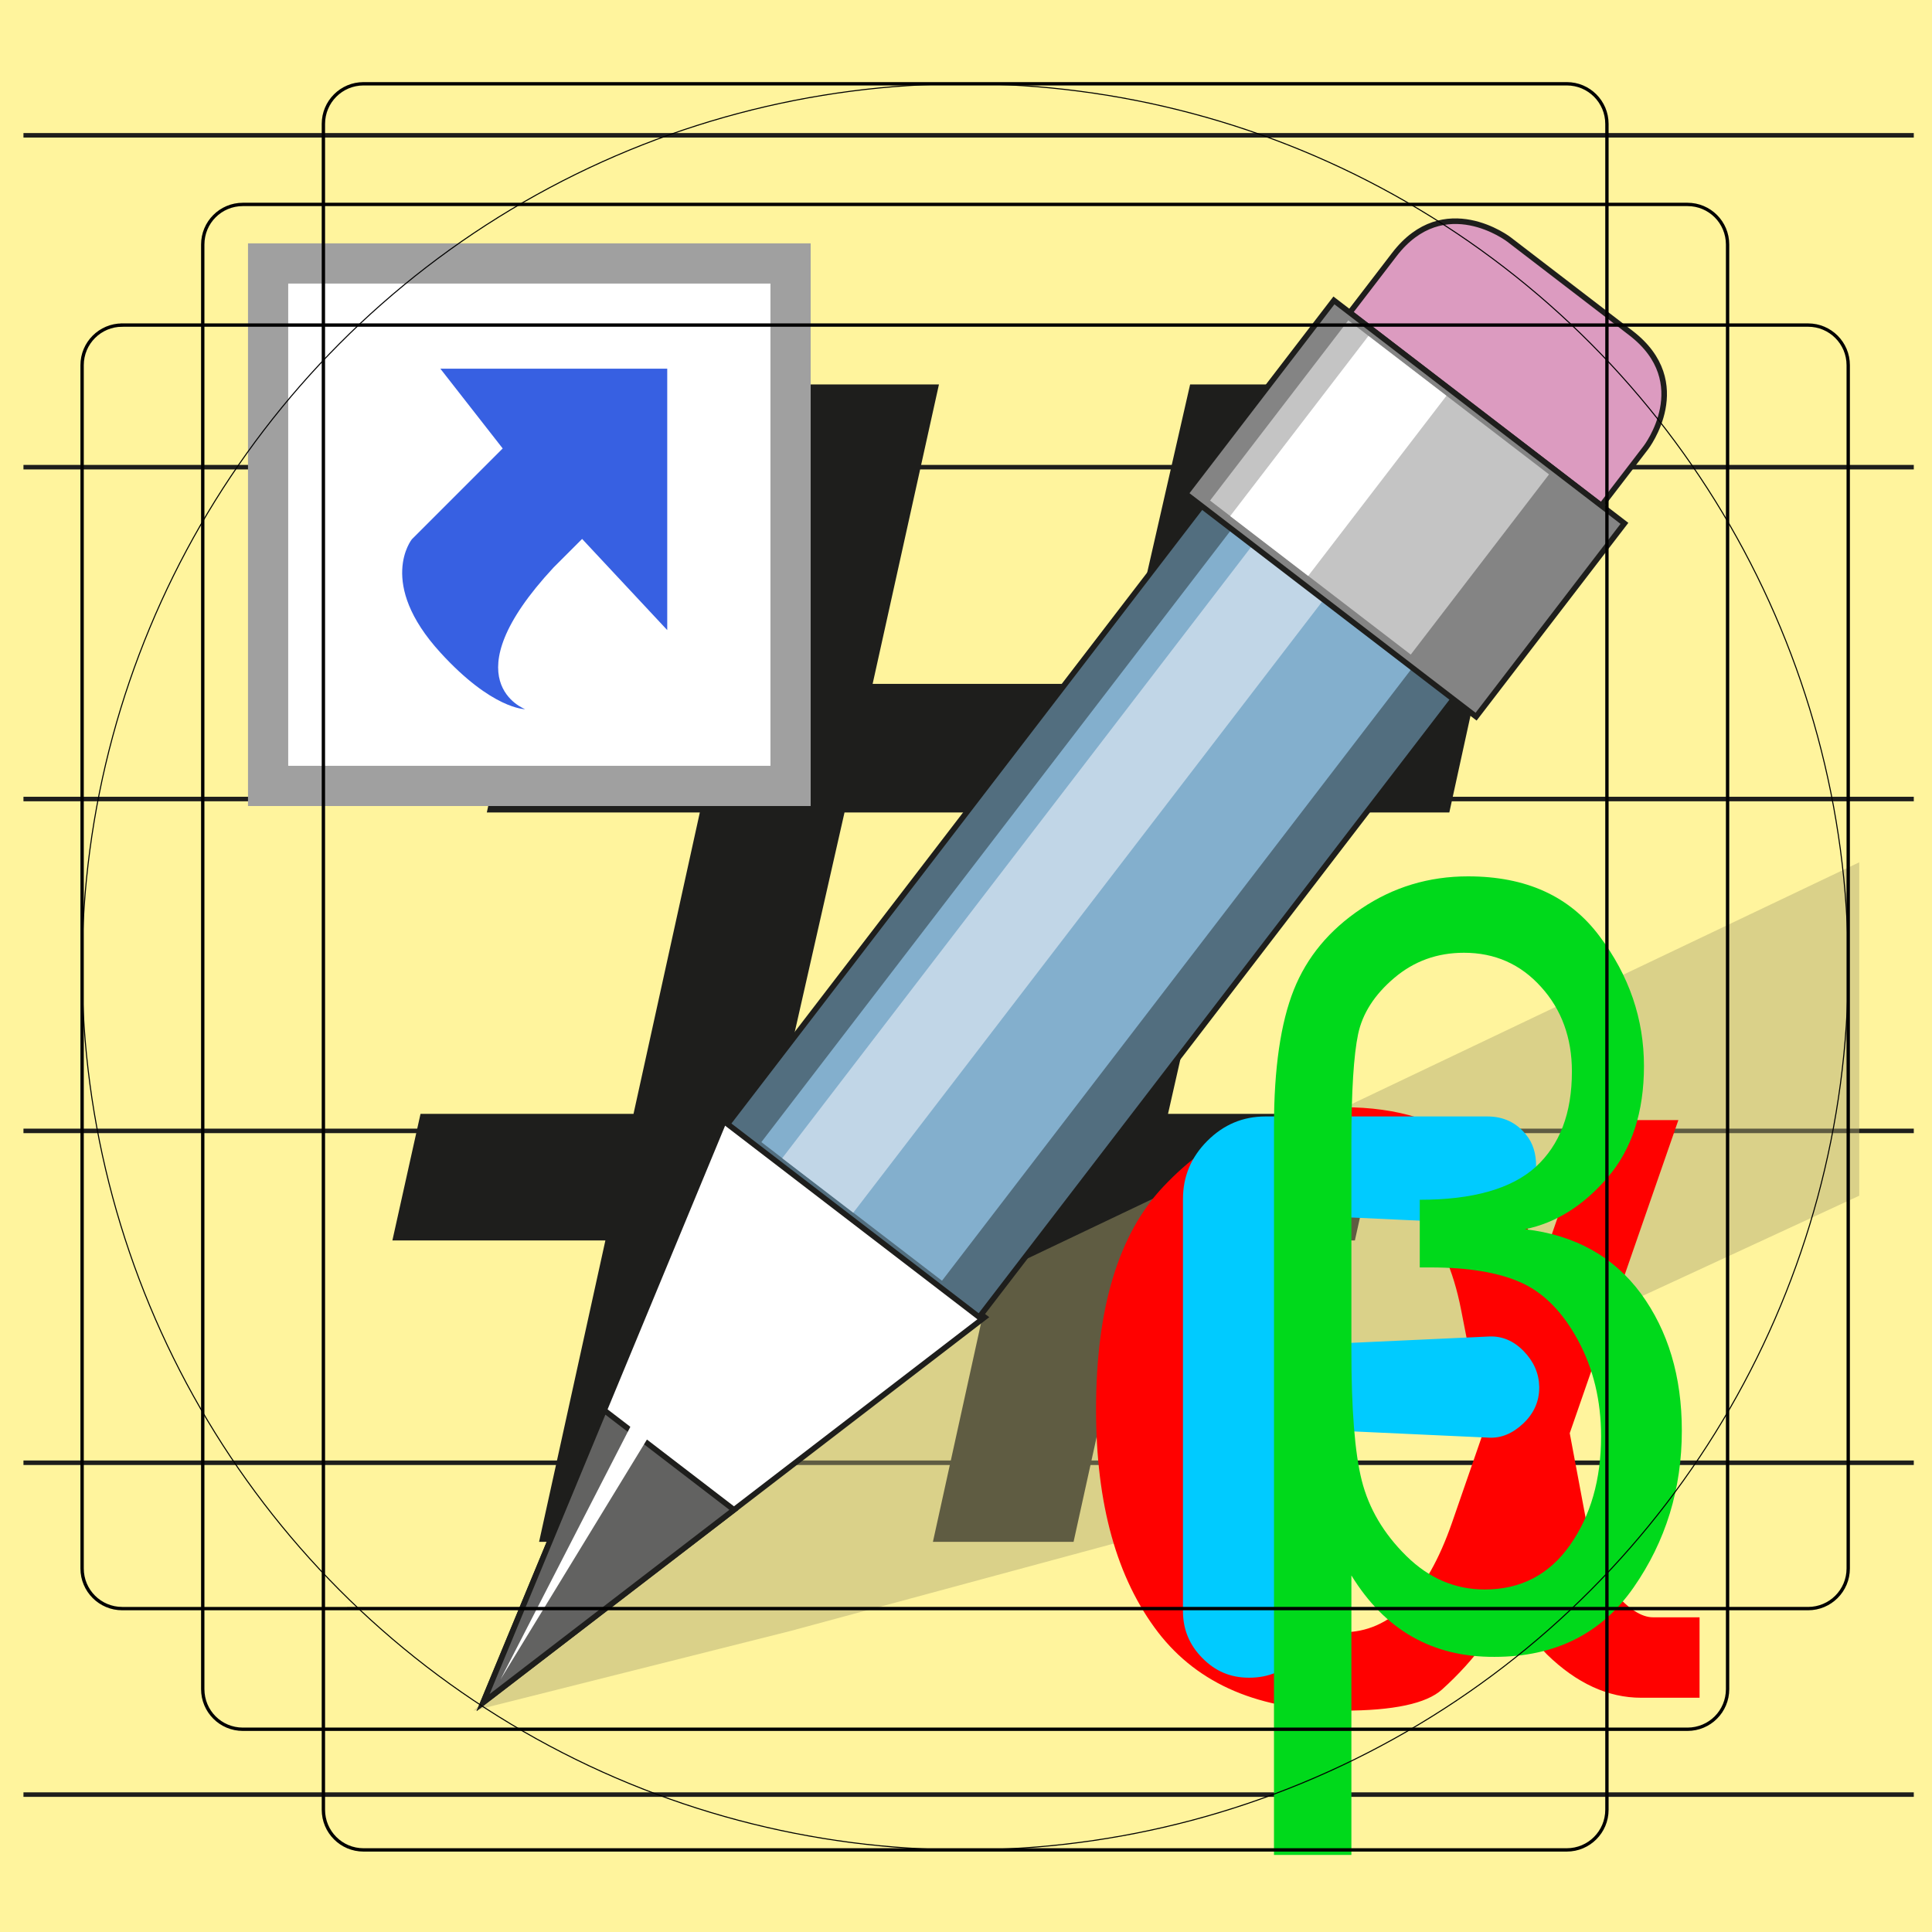 <?xml version="1.0" encoding="UTF-8" standalone="no"?>
<!-- Generator: Adobe Illustrator 16.2.0, SVG Export Plug-In . SVG Version: 6.00 Build 0)  -->

<svg
   xmlns:dc="http://purl.org/dc/elements/1.1/"
   xmlns:cc="http://creativecommons.org/ns#"
   xmlns:rdf="http://www.w3.org/1999/02/22-rdf-syntax-ns#"
   xmlns:svg="http://www.w3.org/2000/svg"
   xmlns="http://www.w3.org/2000/svg"
   xmlns:xlink="http://www.w3.org/1999/xlink"
   xmlns:sodipodi="http://sodipodi.sourceforge.net/DTD/sodipodi-0.dtd"
   xmlns:inkscape="http://www.inkscape.org/namespaces/inkscape"
   version="1.1"
   id="svg2"
   sodipodi:docname="omn_ic_adaptive.svg"
   inkscape:export-ydpi="80"
   inkscape:export-filename="/home/mvb/tmp/git/lab/Android/My_icons/MVB_logo/mvb_logo_512.png"
   inkscape:export-xdpi="80"
   inkscape:version="0.92.5 (2060ec1f9f, 2020-04-08)"
   x="0px"
   y="0px"
   width="576.5"
   height="576.5"
   viewBox="0 0 576.5 576.5"
   enable-background="new 0 0 576 576"
   xml:space="preserve"><defs
     id="defs4244"><clipPath
       id="SVGID_4_"><use
         id="use4216"
         overflow="visible"
         xlink:href="#SVGID_3_"
         style="overflow:visible"
         x="0"
         y="0"
         width="100%"
         height="100%" /></clipPath></defs><sodipodi:namedview
     id="base"
     inkscape:cx="31.213626"
     inkscape:cy="33.715609"
     showguides="true"
     showgrid="false"
     pagecolor="#ffffff"
     borderopacity="1.0"
     bordercolor="#666666"
     inkscape:zoom="0.50000001"
     inkscape:window-x="0"
     inkscape:document-units="px"
     inkscape:pageshadow="2"
     inkscape:guide-bbox="true"
     inkscape:current-layer="layer6"
     inkscape:window-maximized="1"
     inkscape:pageopacity="0.0"
     inkscape:window-height="1007"
     inkscape:window-width="1920"
     inkscape:window-y="0"
     fit-margin-top="0"
     fit-margin-left="0"
     fit-margin-right="0"
     fit-margin-bottom="0"><sodipodi:guide
       orientation="1,0"
       position="552,574.777"
       id="guide2985"
       inkscape:locked="false" /><sodipodi:guide
       orientation="1,0"
       position="24,307.086"
       id="guide2987"
       inkscape:locked="false" /><sodipodi:guide
       orientation="0,1"
       position="16.162,24"
       id="guide2989"
       inkscape:locked="false" /><sodipodi:guide
       orientation="0,1"
       position="78.792,552"
       id="guide2991"
       inkscape:locked="false" /><sodipodi:guide
       orientation="0,1"
       position="243.245,284.257"
       id="guide3793"
       inkscape:locked="false" /><sodipodi:guide
       orientation="1,0"
       position="288,301.935"
       id="guide3795"
       inkscape:locked="false" /></sodipodi:namedview><g
     inkscape:groupmode="layer"
     id="layer3"
     inkscape:label="BG"
     style="display:inline"
     transform="translate(0,0.5)"><g
       id="g5414"
       transform="translate(0,-0.5)"><rect
         style="fill:#fff49d"
         y="0"
         height="576.5"
         width="576.5"
         x="0"
         id="background" /><path
         style="fill:#1e1e1c"
         inkscape:connector-curvature="0"
         d="m 326.347,242.433 -19.787,89.938 h -74.948 l 20.387,-89.938 z M 440.869,204.06 h -63.558 l 19.785,-89.339 H 355.125 L 334.74,204.06 h -74.349 l 19.786,-89.339 h -42.57 l -20.388,89.339 h -63.557 l -8.395,38.374 h 63.558 l -19.787,89.938 h -63.556 l -8.395,37.775 h 63.557 l -19.786,89.938 h 42.57 l 19.787,-89.938 h 74.949 l -19.786,89.938 h 41.971 l 19.787,-89.938 h 64.156 l 8.395,-37.775 h -64.156 l 20.385,-89.938 h 63.557 z"
         id="hashtag" /><g
         id="lines"><line
           style="fill:none;stroke:#1e1e1c;stroke-width:1.347"
           y2="139.401"
           x2="571.066"
           y1="139.401"
           x1="7"
           id="line4194" /><line
           style="fill:none;stroke:#1e1e1c;stroke-width:1.347"
           y2="238.426"
           x2="571.066"
           y1="238.426"
           x1="7"
           id="line4196" /><line
           style="fill:none;stroke:#1e1e1c;stroke-width:1.347"
           y2="337.453"
           x2="571.066"
           y1="337.453"
           x1="7"
           id="line4198" /><line
           style="fill:none;stroke:#1e1e1c;stroke-width:1.347"
           y2="436.476"
           x2="571.066"
           y1="436.476"
           x1="7"
           id="line4200" /><line
           style="fill:none;stroke:#1e1e1c;stroke-width:1.347"
           y2="535.5"
           x2="571.066"
           y1="535.5"
           x1="7"
           id="line4202" /><line
           style="fill:none;stroke:#1e1e1c;stroke-width:1.347"
           y2="40.376"
           x2="571.066"
           y1="40.376"
           x1="7"
           id="line4204" /></g></g></g><g
     inkscape:groupmode="layer"
     id="layer1"
     inkscape:label="FG"
     style="display:inline"
     transform="translate(0,0.5)"><polygon
       id="polygon4190-3"
       points="270.045,360.7 269.15,359.667 136.5,480.5 230.922,456.752 330.136,429.934 329.24,428.898 550,326.828 550,227.344 "
       style="fill:#ada870;fill-opacity:0.455"
       transform="translate(4.789,29.464)" /><g
       id="g5069"><polygon
         transform="matrix(0.924,0,0,0.924,-31.018,32.533)"
         id="polygon4206"
         points="351.563,389.625 267.616,325.713 189.576,514.073 "
         style="fill:#ffffff" /><polygon
         transform="matrix(0.924,0,0,0.924,-31.018,32.533)"
         id="polygon4208"
         points="351.563,389.625 267.616,325.713 189.576,514.073 "
         style="fill:none;stroke:#1e1e1c;stroke-width:1.8" /><g
         transform="matrix(0.924,0,0,0.924,-31.018,32.533)"
         id="g4210"><defs
           id="defs4212"><rect
             height="518.372"
             width="569.049"
             y="34.128"
             x="3.5"
             id="SVGID_3_" /></defs><clipPath
           id="clipPath4402"><use
             id="use4404"
             overflow="visible"
             xlink:href="#SVGID_3_"
             style="overflow:visible"
             x="0"
             y="0"
             width="100%"
             height="100%" /></clipPath><path
           id="path4218"
           d="m 437.585,106.752 c 0,0 -16.055,20.926 4.87,36.982 l 39.39,30.226 c 0,0 20.927,16.058 36.984,-4.868 l 46.282,-60.317 c 0,0 16.057,-20.926 -4.87,-36.982 l -39.39,-30.226 c 0,0 -20.924,-16.058 -36.984,4.867 z"
           clip-path="url(#SVGID_4_)"
           inkscape:connector-curvature="0"
           style="fill:#dc9bc0" /><path
           id="path4220"
           d="m 437.585,106.752 c 0,0 -16.055,20.926 4.87,36.982 l 39.39,30.226 c 0,0 20.927,16.058 36.984,-4.868 l 46.282,-60.317 c 0,0 16.057,-20.926 -4.87,-36.982 l -39.39,-30.226 c 0,0 -20.924,-16.058 -36.984,4.867 z"
           clip-path="url(#SVGID_4_)"
           inkscape:connector-curvature="0"
           style="fill:none;stroke:#1e1e1c;stroke-width:1.8" /></g><rect
         id="rect4222"
         height="305.136"
         width="94.654"
         transform="rotate(-142.5)"
         y="-133.542"
         x="-470.758"
         style="fill:#526e7f" /><rect
         id="rect4224"
         height="305.136"
         width="94.654"
         transform="rotate(-142.5)"
         y="-133.542"
         x="-470.758"
         style="fill:none;stroke:#1e1e1c;stroke-width:1.664" /><rect
         id="rect4226"
         height="303.272"
         width="67.945"
         transform="rotate(-142.5)"
         y="-131.678"
         x="-455.348"
         style="fill:#83afcd" /><rect
         id="rect4228"
         height="303.252"
         width="26.728"
         transform="rotate(-142.504)"
         y="-131.723"
         x="-421.975"
         style="fill:#c1d6e7" /><polygon
         transform="matrix(0.924,0,0,0.924,-31.018,32.533)"
         id="polygon4230"
         points="270.595,451.829 228.687,419.673 189.575,514.076 "
         style="fill:#626261" /><polygon
         transform="matrix(0.924,0,0,0.924,-31.018,32.533)"
         id="polygon4232"
         points="270.595,451.829 228.687,419.673 189.575,514.076 "
         style="fill:none;stroke:#1e1e1c;stroke-width:1.8" /><polygon
         transform="matrix(0.924,0,0,0.924,-31.018,32.533)"
         id="polygon4234"
         points="245.896,423.55 240.4,418.665 195.219,506.585 "
         style="fill:#ffffff" /><rect
         id="rect4236"
         height="72.706"
         width="109.273"
         transform="rotate(-142.496)"
         y="98.909"
         x="-479.313"
         style="fill:#848484" /><rect
         id="rect4238"
         height="72.706"
         width="109.273"
         transform="rotate(-142.496)"
         y="98.909"
         x="-479.313"
         style="fill:none;stroke:#1e1e1c;stroke-width:1.664" /><rect
         id="rect4240"
         height="67.768"
         width="75.495"
         transform="rotate(-142.5)"
         y="101.706"
         x="-452.575"
         style="fill:#c4c4c4" /><rect
         id="rect4242"
         height="67.764"
         width="29.341"
         transform="rotate(-142.496)"
         y="101.716"
         x="-414"
         style="fill:#ffffff" /></g></g><g
     inkscape:groupmode="layer"
     id="layer4"
     inkscape:label="Alpha"
     style="display:inline"
     transform="translate(0,0.5)"><g
       transform="scale(1.014,0.987)"
       style="font-style:normal;font-weight:normal;font-size:319.336px;line-height:125%;font-family:sans-serif;letter-spacing:0px;word-spacing:0px;fill:#ff0100;fill-opacity:1;stroke:none;stroke-width:1px;stroke-linecap:butt;stroke-linejoin:miter;stroke-opacity:1"
       id="text4164"><path
         d="m 436.832,431.533 -6.861,-36.019 q -7.017,-36.954 -34.771,-36.954 -20.894,0 -30.406,17.152 -12.006,21.518 -12.006,49.896 0,34.304 11.694,50.676 11.85,16.684 30.717,16.684 20.894,0 32.121,-33.212 z m 16.06,-47.713 15.437,-45.686 h 25.572 l -31.965,94.647 6.237,34.148 q 1.403,7.64 6.861,14.033 6.393,7.484 11.383,7.484 h 13.721 v 24.324 h -17.152 q -14.657,0 -27.755,-13.098 -6.393,-6.549 -9.044,-20.27 -7.173,17.308 -21.83,30.873 -6.861,6.393 -29.158,6.393 -36.643,0 -54.418,-23.701 -18.243,-24.48 -18.243,-67.36 0,-45.842 19.803,-67.36 21.986,-24.013 52.859,-24.013 48.493,0 57.693,49.584 z"
         id="path4200"
         inkscape:connector-curvature="0" /></g></g><g
     inkscape:groupmode="layer"
     id="layer6"
     inkscape:label="F-Droid"
     style="display:inline"
     transform="translate(0,-143.5)"><g
       aria-label="F"
       style="font-style:normal;font-variant:normal;font-weight:normal;font-stretch:normal;font-size:271.131px;line-height:125%;font-family:Dyuthi;-inkscape-font-specification:'Dyuthi, Normal';font-variant-ligatures:normal;font-variant-caps:normal;font-variant-numeric:normal;font-feature-settings:normal;text-align:start;letter-spacing:0px;word-spacing:0px;writing-mode:lr-tb;text-anchor:start;display:inline;fill:#00cbff;fill-opacity:1;stroke:none;stroke-width:1.412px;stroke-linecap:butt;stroke-linejoin:miter;stroke-opacity:1"
       id="text981"><path
         d="m 392.576,570.109 v 54.147 q 0,8.208 -5.693,14.033 -5.693,5.825 -14.033,5.825 h -0.265 q -8.076,0 -13.768,-5.825 -5.825,-5.825 -5.825,-14.033 v -122.989 q 0,-10.062 7.281,-17.343 7.281,-7.281 17.343,-7.281 h 66.194 q 7.281,0 11.65,5.56 2.913,3.574 2.913,9.267 v 5.693 q 0,4.104 -4.898,7.943 -4.898,3.839 -9.664,3.574 l -51.234,-2.383 v 38.393 l 51.764,-2.383 q 5.825,-0.265 10.326,4.369 4.501,4.634 4.634,10.591 v 0.265 q 0,6.222 -4.766,10.723 -4.766,4.501 -10.194,4.236 z"
         style="fill:#00cbff;fill-opacity:1;stroke-width:1.412px"
         id="path986"
         inkscape:connector-curvature="0" /></g></g><g
     inkscape:groupmode="layer"
     id="layer5"
     inkscape:label="Betta"
     style="display:inline"
     transform="translate(0,0.5)"><g
       transform="translate(63.15,58.4)"
       class="st5"
       id="g4973"
       style="fill:#00d91b;fill-opacity:1"><path
         inkscape:connector-curvature="0"
         class="st6"
         d="m 340.1,411.2 v 83.4 H 317 V 277.2 c 0,-17.3 2,-30.9 5.9,-40.7 3.9,-9.8 10.6,-17.9 20.2,-24.3 9.5,-6.4 20.1,-9.6 31.8,-9.6 17.3,0 30.3,5.9 39.2,17.8 8.9,11.8 13.3,24.8 13.3,38.8 0,13.7 -3.6,24.8 -10.8,33.2 -7.2,8.4 -15.4,13.6 -24.7,15.5 14.9,1.7 26.5,8.2 34.6,19.2 8.1,11.1 12.2,24.7 12.2,40.9 0,17.4 -4.8,33 -14.4,46.8 -9.6,13.8 -23.4,20.7 -41.5,20.7 -18.5,0.1 -32.7,-8 -42.7,-24.3 z m 20.5,-112.1 c 15.8,0 27.3,-3.3 34.5,-9.8 7.2,-6.6 10.8,-16 10.8,-28.5 0,-10 -3.1,-18.5 -9.2,-25.2 -6.1,-6.8 -13.8,-10.2 -23,-10.2 -8,0 -14.9,2.5 -20.8,7.5 -5.9,5 -9.5,10.6 -10.8,16.8 -1.3,6.2 -2,16.9 -2,32.3 v 62 c 0,17.6 1,30.6 3.1,38.9 2.1,8.3 6.5,15.8 13.3,22.5 6.8,6.7 14.6,10 23.4,10 10.7,0 19.2,-4.4 25.4,-13.2 6.2,-8.8 9.3,-19.6 9.3,-32.5 0,-10.7 -2.3,-20.2 -6.9,-28.7 -4.6,-8.5 -10.3,-14.2 -17,-17.2 -6.7,-3 -15.7,-4.5 -26.9,-4.5 h -3.3 v -20.2 z"
         id="path4975"
         style="fill:#00d91b;fill-opacity:1" /></g></g><g
     inkscape:groupmode="layer"
     id="layer7"
     inkscape:label="Shortcut"
     style="display:inline"
     transform="translate(0,0.5)"><g
       transform="matrix(1,0,0,1,72,-334.986)"
       style="display:inline"
       id="g4239"
       inkscape:export-filename="/home/mvb/tmp/omn_u.png"
       inkscape:export-xdpi="80"
       inkscape:export-ydpi="80"><rect
         id="rect102"
         height="155.9"
         width="155.9"
         class="st25"
         y="413.1"
         x="8"
         style="clip-rule:evenodd;fill:#ffffff;fill-rule:evenodd;stroke:#a0a0a0;stroke-width:12;stroke-miterlimit:10" /><path
         inkscape:connector-curvature="0"
         id="path104"
         d="m 84.7,546.1 c 0,0 -22.9,-8.5 8.5,-42.3 l 8.5,-8.5 25.4,27.2 v -78 H 59.4 L 78,468.3 50.9,495.4 c 0,0 -10.5,13 8.5,33.8 15.5,17 25.3,16.9 25.3,16.9 z"
         class="st26"
         style="clip-rule:evenodd;fill:#3760e2;fill-rule:evenodd" /></g></g><g
     id="layer2"
     inkscape:label="new_grid"
     inkscape:groupmode="layer"
     display="none"
     style="display:inline"
     transform="translate(0,0.5)"><path
       id="rect3070"
       display="inline"
       d="m 108.468,24.499 h 359.064 c 6.608,0 11.969,5.36 11.969,11.977 v 503.048 c 0,6.615 -5.358,11.979 -11.969,11.979 H 108.468 c -6.61,0 -11.969,-5.362 -11.969,-11.979 V 36.476 c 0,-6.614 5.358,-11.977 11.969,-11.977 z"
       inkscape:connector-curvature="0"
       style="display:inline;fill-opacity:0;stroke:#000000;stroke-width:0.998;stroke-miterlimit:4;stroke-dasharray:none" /><path
       id="rect3840"
       display="inline"
       d="m 36.476,96.499 h 503.047 c 6.613,0 11.978,5.356 11.978,11.969 v 359.063 c 0,6.609 -5.362,11.97 -11.978,11.97 H 36.476 c -6.615,0 -11.977,-5.358 -11.977,-11.97 V 108.468 c 0,-6.61 5.362,-11.969 11.977,-11.969 z"
       inkscape:connector-curvature="0"
       style="display:inline;fill-opacity:0;stroke:#000000;stroke-width:0.998" /><path
       id="rect3842"
       inkscape:connector-curvature="0"
       display="inline"
       d="M 72.473,60 C 65.571,60 60,65.572 60,72.473 v 431.055 c 0,6.9 5.571,12.473 12.473,12.473 h 431.055 c 6.899,0 12.473,-5.57 12.473,-12.473 V 72.473 C 516,65.572 510.429,60 503.527,60 Z m 0,0.998 h 431.055 c 6.363,0 11.475,5.106 11.475,11.475 v 431.055 c 0,6.365 -5.109,11.477 -11.475,11.477 H 72.473 c -6.366,0 -11.475,-5.109 -11.475,-11.477 V 72.473 c 0,-6.366 5.109,-11.475 11.475,-11.475 z"
       style="display:inline" /><circle
       id="path3844"
       display="inline"
       stroke-miterlimit="10"
       cx="288"
       cy="288"
       r="263.498"
       style="display:inline;fill-opacity:0;stroke:#000000;stroke-width:0.312;stroke-miterlimit:10" /></g></svg>